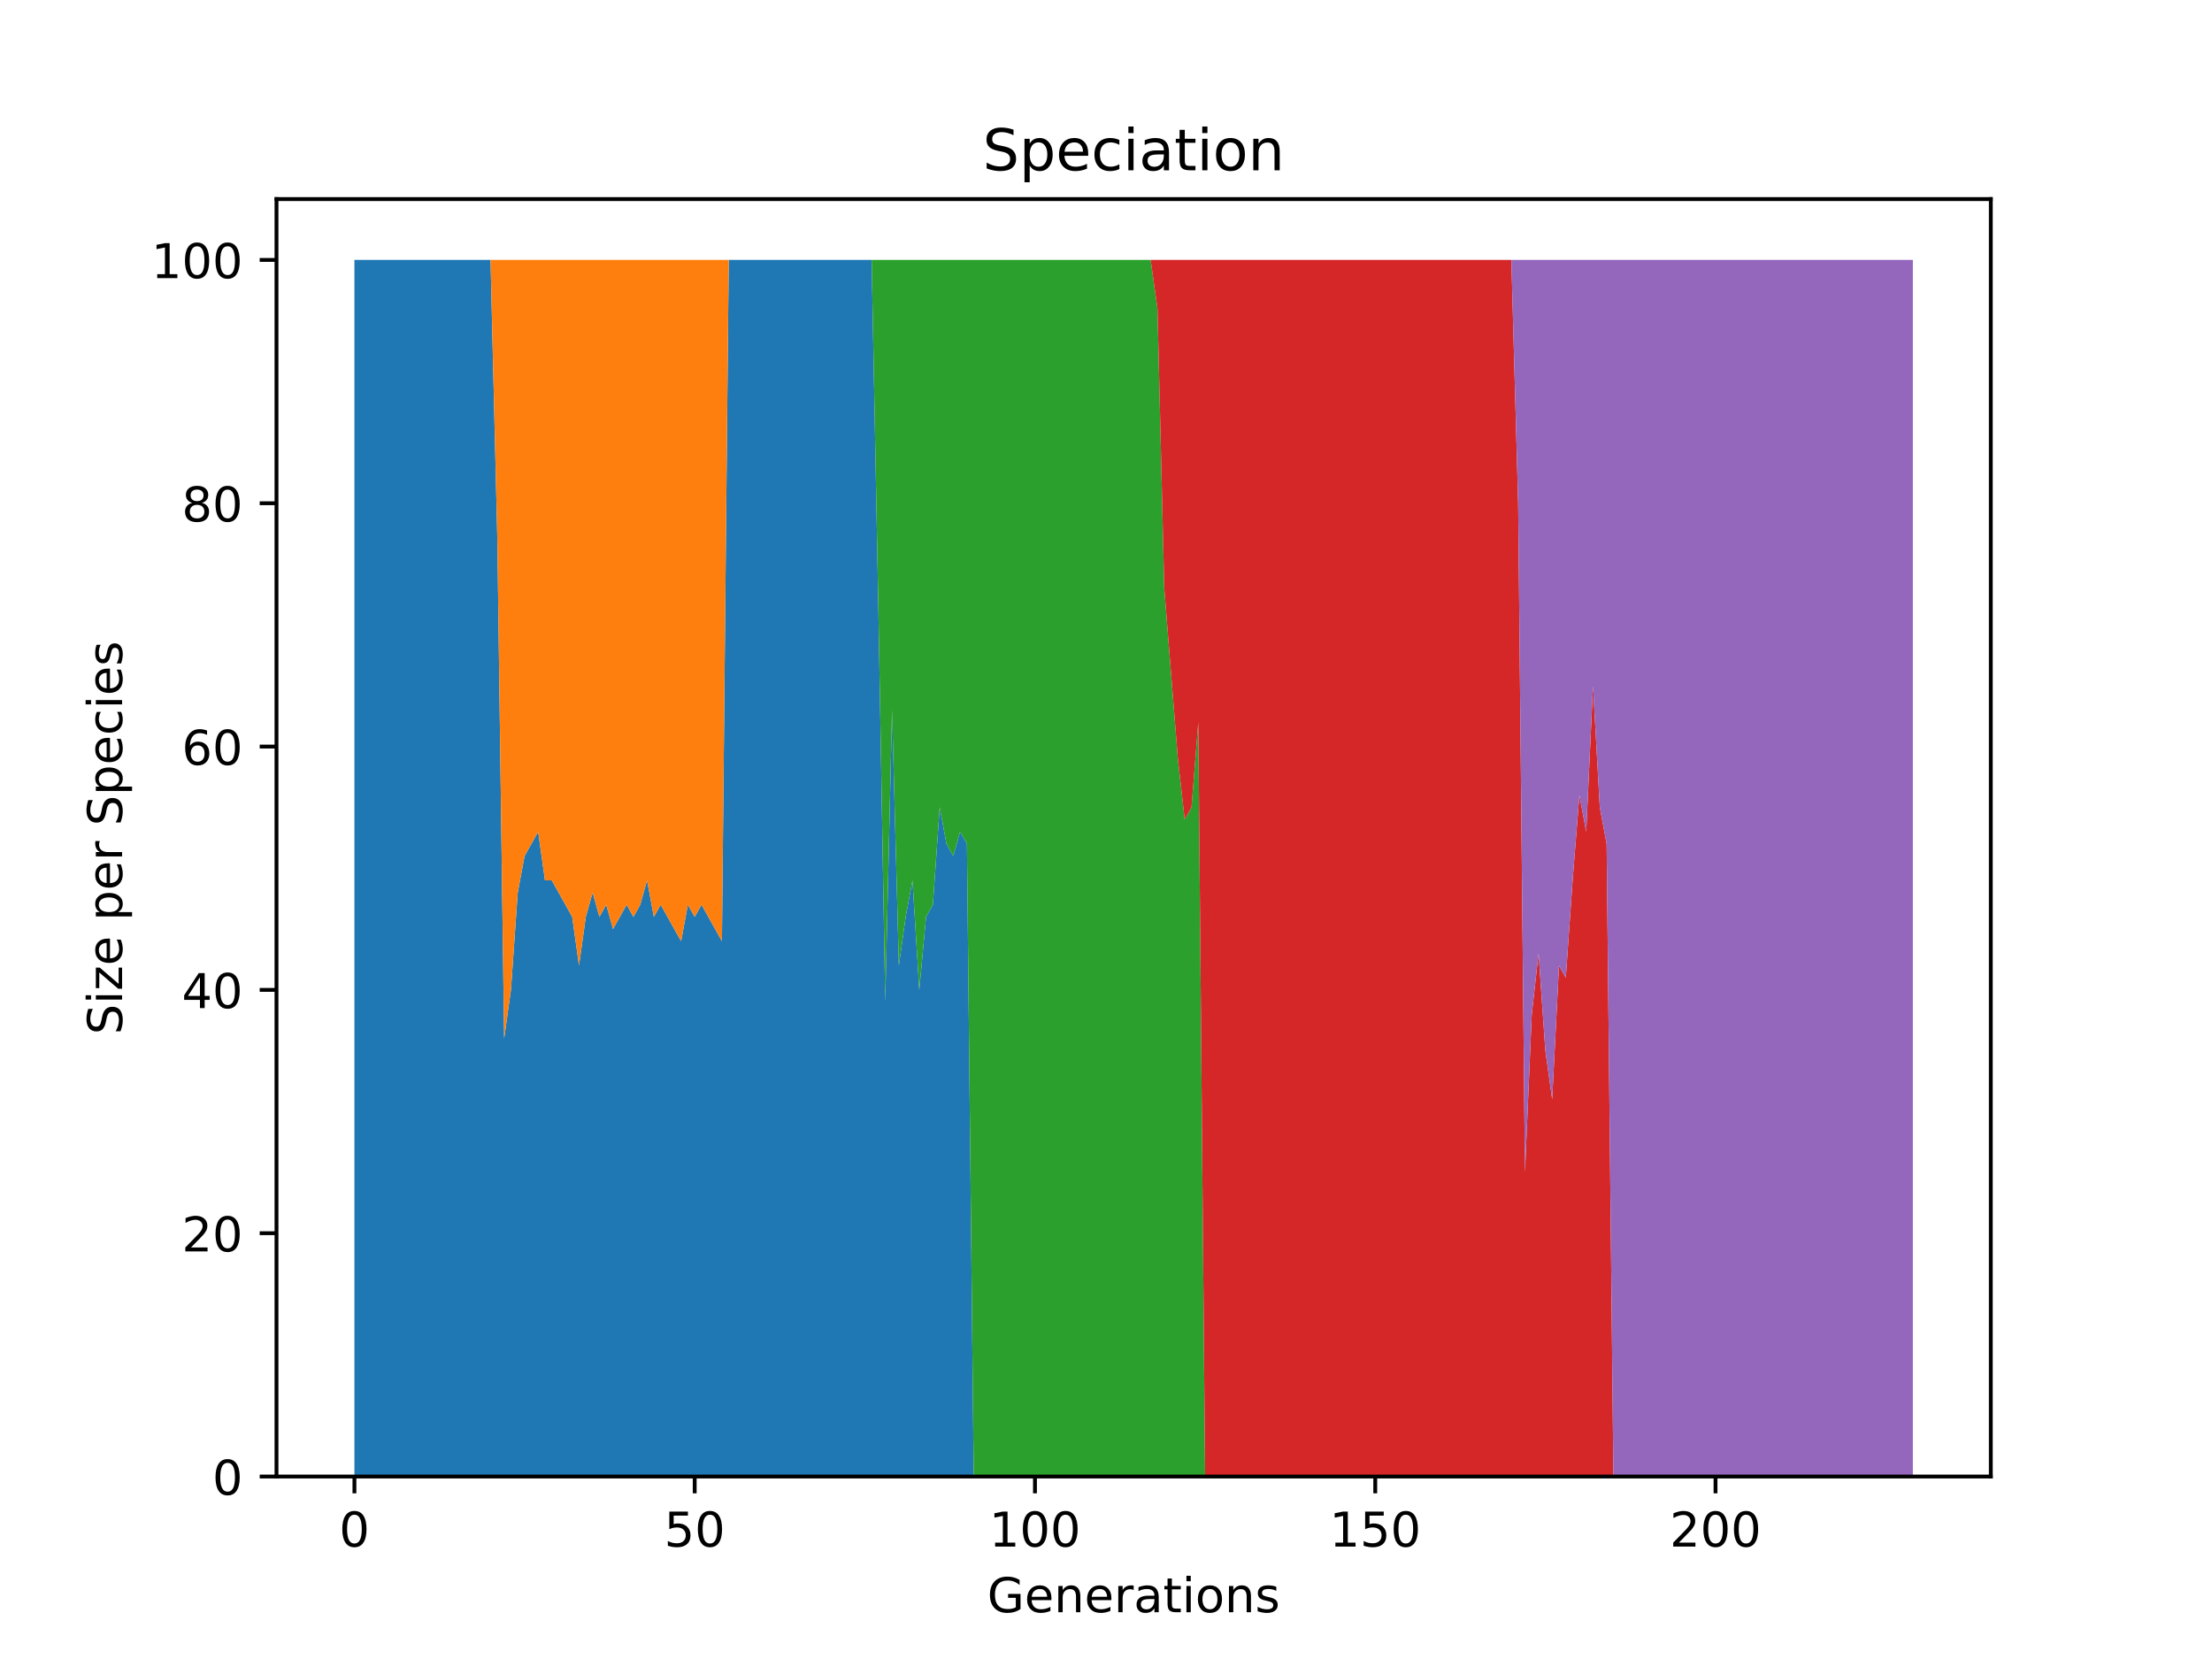 <?xml version="1.0" encoding="utf-8" standalone="no"?>
<!DOCTYPE svg PUBLIC "-//W3C//DTD SVG 1.1//EN"
  "http://www.w3.org/Graphics/SVG/1.1/DTD/svg11.dtd">
<!-- Created with matplotlib (https://matplotlib.org/) -->
<svg height="345.6pt" version="1.1" viewBox="0 0 460.8 345.6" width="460.8pt" xmlns="http://www.w3.org/2000/svg" xmlns:xlink="http://www.w3.org/1999/xlink">
 <defs>
  <style type="text/css">*{stroke-linecap:butt;stroke-linejoin:round;}</style>
 </defs>
 <g id="figure_1">
  <g id="patch_1">
   <path d="M 0 345.6 
L 460.8 345.6 
L 460.8 0 
L 0 0 
z
" style="fill:#ffffff;"/>
  </g>
  <g id="axes_1">
   <g id="patch_2">
    <path d="M 57.6 307.584 
L 414.72 307.584 
L 414.72 41.472 
L 57.6 41.472 
z
" style="fill:#ffffff;"/>
   </g>
   <g id="PolyCollection_1">
    <path clip-path="url(#p5eb2d9bba5)" d="M 73.833 54.144 
L 73.833 307.584 
L 75.25 307.584 
L 76.668 307.584 
L 78.086 307.584 
L 79.504 307.584 
L 80.921 307.584 
L 82.339 307.584 
L 83.757 307.584 
L 85.174 307.584 
L 86.592 307.584 
L 88.01 307.584 
L 89.427 307.584 
L 90.845 307.584 
L 92.263 307.584 
L 93.681 307.584 
L 95.098 307.584 
L 96.516 307.584 
L 97.934 307.584 
L 99.351 307.584 
L 100.769 307.584 
L 102.187 307.584 
L 103.605 307.584 
L 105.022 307.584 
L 106.44 307.584 
L 107.858 307.584 
L 109.275 307.584 
L 110.693 307.584 
L 112.111 307.584 
L 113.528 307.584 
L 114.946 307.584 
L 116.364 307.584 
L 117.782 307.584 
L 119.199 307.584 
L 120.617 307.584 
L 122.035 307.584 
L 123.452 307.584 
L 124.87 307.584 
L 126.288 307.584 
L 127.706 307.584 
L 129.123 307.584 
L 130.541 307.584 
L 131.959 307.584 
L 133.376 307.584 
L 134.794 307.584 
L 136.212 307.584 
L 137.629 307.584 
L 139.047 307.584 
L 140.465 307.584 
L 141.883 307.584 
L 143.3 307.584 
L 144.718 307.584 
L 146.136 307.584 
L 147.553 307.584 
L 148.971 307.584 
L 150.389 307.584 
L 151.807 307.584 
L 153.224 307.584 
L 154.642 307.584 
L 156.06 307.584 
L 157.477 307.584 
L 158.895 307.584 
L 160.313 307.584 
L 161.73 307.584 
L 163.148 307.584 
L 164.566 307.584 
L 165.984 307.584 
L 167.401 307.584 
L 168.819 307.584 
L 170.237 307.584 
L 171.654 307.584 
L 173.072 307.584 
L 174.49 307.584 
L 175.908 307.584 
L 177.325 307.584 
L 178.743 307.584 
L 180.161 307.584 
L 181.578 307.584 
L 182.996 307.584 
L 184.414 307.584 
L 185.831 307.584 
L 187.249 307.584 
L 188.667 307.584 
L 190.085 307.584 
L 191.502 307.584 
L 192.92 307.584 
L 194.338 307.584 
L 195.755 307.584 
L 197.173 307.584 
L 198.591 307.584 
L 200.009 307.584 
L 201.426 307.584 
L 202.844 307.584 
L 204.262 307.584 
L 205.679 307.584 
L 207.097 307.584 
L 208.515 307.584 
L 209.932 307.584 
L 211.35 307.584 
L 212.768 307.584 
L 214.186 307.584 
L 215.603 307.584 
L 217.021 307.584 
L 218.439 307.584 
L 219.856 307.584 
L 221.274 307.584 
L 222.692 307.584 
L 224.11 307.584 
L 225.527 307.584 
L 226.945 307.584 
L 228.363 307.584 
L 229.78 307.584 
L 231.198 307.584 
L 232.616 307.584 
L 234.033 307.584 
L 235.451 307.584 
L 236.869 307.584 
L 238.287 307.584 
L 239.704 307.584 
L 241.122 307.584 
L 242.54 307.584 
L 243.957 307.584 
L 245.375 307.584 
L 246.793 307.584 
L 248.21 307.584 
L 249.628 307.584 
L 251.046 307.584 
L 252.464 307.584 
L 253.881 307.584 
L 255.299 307.584 
L 256.717 307.584 
L 258.134 307.584 
L 259.552 307.584 
L 260.97 307.584 
L 262.388 307.584 
L 263.805 307.584 
L 265.223 307.584 
L 266.641 307.584 
L 268.058 307.584 
L 269.476 307.584 
L 270.894 307.584 
L 272.311 307.584 
L 273.729 307.584 
L 275.147 307.584 
L 276.565 307.584 
L 277.982 307.584 
L 279.4 307.584 
L 280.818 307.584 
L 282.235 307.584 
L 283.653 307.584 
L 285.071 307.584 
L 286.489 307.584 
L 287.906 307.584 
L 289.324 307.584 
L 290.742 307.584 
L 292.159 307.584 
L 293.577 307.584 
L 294.995 307.584 
L 296.412 307.584 
L 297.83 307.584 
L 299.248 307.584 
L 300.666 307.584 
L 302.083 307.584 
L 303.501 307.584 
L 304.919 307.584 
L 306.336 307.584 
L 307.754 307.584 
L 309.172 307.584 
L 310.59 307.584 
L 312.007 307.584 
L 313.425 307.584 
L 314.843 307.584 
L 316.26 307.584 
L 317.678 307.584 
L 319.096 307.584 
L 320.513 307.584 
L 321.931 307.584 
L 323.349 307.584 
L 324.767 307.584 
L 326.184 307.584 
L 327.602 307.584 
L 329.02 307.584 
L 330.437 307.584 
L 331.855 307.584 
L 333.273 307.584 
L 334.691 307.584 
L 336.108 307.584 
L 337.526 307.584 
L 338.944 307.584 
L 340.361 307.584 
L 341.779 307.584 
L 343.197 307.584 
L 344.614 307.584 
L 346.032 307.584 
L 347.45 307.584 
L 348.868 307.584 
L 350.285 307.584 
L 351.703 307.584 
L 353.121 307.584 
L 354.538 307.584 
L 355.956 307.584 
L 357.374 307.584 
L 358.792 307.584 
L 360.209 307.584 
L 361.627 307.584 
L 363.045 307.584 
L 364.462 307.584 
L 365.88 307.584 
L 367.298 307.584 
L 368.715 307.584 
L 370.133 307.584 
L 371.551 307.584 
L 372.969 307.584 
L 374.386 307.584 
L 375.804 307.584 
L 377.222 307.584 
L 378.639 307.584 
L 380.057 307.584 
L 381.475 307.584 
L 382.893 307.584 
L 384.31 307.584 
L 385.728 307.584 
L 387.146 307.584 
L 388.563 307.584 
L 389.981 307.584 
L 391.399 307.584 
L 392.816 307.584 
L 394.234 307.584 
L 395.652 307.584 
L 397.07 307.584 
L 398.487 307.584 
L 398.487 307.584 
L 398.487 307.584 
L 397.07 307.584 
L 395.652 307.584 
L 394.234 307.584 
L 392.816 307.584 
L 391.399 307.584 
L 389.981 307.584 
L 388.563 307.584 
L 387.146 307.584 
L 385.728 307.584 
L 384.31 307.584 
L 382.893 307.584 
L 381.475 307.584 
L 380.057 307.584 
L 378.639 307.584 
L 377.222 307.584 
L 375.804 307.584 
L 374.386 307.584 
L 372.969 307.584 
L 371.551 307.584 
L 370.133 307.584 
L 368.715 307.584 
L 367.298 307.584 
L 365.88 307.584 
L 364.462 307.584 
L 363.045 307.584 
L 361.627 307.584 
L 360.209 307.584 
L 358.792 307.584 
L 357.374 307.584 
L 355.956 307.584 
L 354.538 307.584 
L 353.121 307.584 
L 351.703 307.584 
L 350.285 307.584 
L 348.868 307.584 
L 347.45 307.584 
L 346.032 307.584 
L 344.614 307.584 
L 343.197 307.584 
L 341.779 307.584 
L 340.361 307.584 
L 338.944 307.584 
L 337.526 307.584 
L 336.108 307.584 
L 334.691 307.584 
L 333.273 307.584 
L 331.855 307.584 
L 330.437 307.584 
L 329.02 307.584 
L 327.602 307.584 
L 326.184 307.584 
L 324.767 307.584 
L 323.349 307.584 
L 321.931 307.584 
L 320.513 307.584 
L 319.096 307.584 
L 317.678 307.584 
L 316.26 307.584 
L 314.843 307.584 
L 313.425 307.584 
L 312.007 307.584 
L 310.59 307.584 
L 309.172 307.584 
L 307.754 307.584 
L 306.336 307.584 
L 304.919 307.584 
L 303.501 307.584 
L 302.083 307.584 
L 300.666 307.584 
L 299.248 307.584 
L 297.83 307.584 
L 296.412 307.584 
L 294.995 307.584 
L 293.577 307.584 
L 292.159 307.584 
L 290.742 307.584 
L 289.324 307.584 
L 287.906 307.584 
L 286.489 307.584 
L 285.071 307.584 
L 283.653 307.584 
L 282.235 307.584 
L 280.818 307.584 
L 279.4 307.584 
L 277.982 307.584 
L 276.565 307.584 
L 275.147 307.584 
L 273.729 307.584 
L 272.311 307.584 
L 270.894 307.584 
L 269.476 307.584 
L 268.058 307.584 
L 266.641 307.584 
L 265.223 307.584 
L 263.805 307.584 
L 262.388 307.584 
L 260.97 307.584 
L 259.552 307.584 
L 258.134 307.584 
L 256.717 307.584 
L 255.299 307.584 
L 253.881 307.584 
L 252.464 307.584 
L 251.046 307.584 
L 249.628 307.584 
L 248.21 307.584 
L 246.793 307.584 
L 245.375 307.584 
L 243.957 307.584 
L 242.54 307.584 
L 241.122 307.584 
L 239.704 307.584 
L 238.287 307.584 
L 236.869 307.584 
L 235.451 307.584 
L 234.033 307.584 
L 232.616 307.584 
L 231.198 307.584 
L 229.78 307.584 
L 228.363 307.584 
L 226.945 307.584 
L 225.527 307.584 
L 224.11 307.584 
L 222.692 307.584 
L 221.274 307.584 
L 219.856 307.584 
L 218.439 307.584 
L 217.021 307.584 
L 215.603 307.584 
L 214.186 307.584 
L 212.768 307.584 
L 211.35 307.584 
L 209.932 307.584 
L 208.515 307.584 
L 207.097 307.584 
L 205.679 307.584 
L 204.262 307.584 
L 202.844 307.584 
L 201.426 175.795 
L 200.009 173.261 
L 198.591 178.33 
L 197.173 175.795 
L 195.755 168.192 
L 194.338 188.467 
L 192.92 191.002 
L 191.502 206.208 
L 190.085 183.398 
L 188.667 191.002 
L 187.249 201.139 
L 185.831 147.917 
L 184.414 208.742 
L 182.996 127.642 
L 181.578 54.144 
L 180.161 54.144 
L 178.743 54.144 
L 177.325 54.144 
L 175.908 54.144 
L 174.49 54.144 
L 173.072 54.144 
L 171.654 54.144 
L 170.237 54.144 
L 168.819 54.144 
L 167.401 54.144 
L 165.984 54.144 
L 164.566 54.144 
L 163.148 54.144 
L 161.73 54.144 
L 160.313 54.144 
L 158.895 54.144 
L 157.477 54.144 
L 156.06 54.144 
L 154.642 54.144 
L 153.224 54.144 
L 151.807 54.144 
L 150.389 196.07 
L 148.971 193.536 
L 147.553 191.002 
L 146.136 188.467 
L 144.718 191.002 
L 143.3 188.467 
L 141.883 196.07 
L 140.465 193.536 
L 139.047 191.002 
L 137.629 188.467 
L 136.212 191.002 
L 134.794 183.398 
L 133.376 188.467 
L 131.959 191.002 
L 130.541 188.467 
L 129.123 191.002 
L 127.706 193.536 
L 126.288 188.467 
L 124.87 191.002 
L 123.452 185.933 
L 122.035 191.002 
L 120.617 201.139 
L 119.199 191.002 
L 117.782 188.467 
L 116.364 185.933 
L 114.946 183.398 
L 113.528 183.398 
L 112.111 173.261 
L 110.693 175.795 
L 109.275 178.33 
L 107.858 185.933 
L 106.44 206.208 
L 105.022 216.346 
L 103.605 112.435 
L 102.187 54.144 
L 100.769 54.144 
L 99.351 54.144 
L 97.934 54.144 
L 96.516 54.144 
L 95.098 54.144 
L 93.681 54.144 
L 92.263 54.144 
L 90.845 54.144 
L 89.427 54.144 
L 88.01 54.144 
L 86.592 54.144 
L 85.174 54.144 
L 83.757 54.144 
L 82.339 54.144 
L 80.921 54.144 
L 79.504 54.144 
L 78.086 54.144 
L 76.668 54.144 
L 75.25 54.144 
L 73.833 54.144 
z
" style="fill:#1f77b4;"/>
   </g>
   <g id="PolyCollection_2">
    <path clip-path="url(#p5eb2d9bba5)" d="M 73.833 54.144 
L 73.833 54.144 
L 75.25 54.144 
L 76.668 54.144 
L 78.086 54.144 
L 79.504 54.144 
L 80.921 54.144 
L 82.339 54.144 
L 83.757 54.144 
L 85.174 54.144 
L 86.592 54.144 
L 88.01 54.144 
L 89.427 54.144 
L 90.845 54.144 
L 92.263 54.144 
L 93.681 54.144 
L 95.098 54.144 
L 96.516 54.144 
L 97.934 54.144 
L 99.351 54.144 
L 100.769 54.144 
L 102.187 54.144 
L 103.605 112.435 
L 105.022 216.346 
L 106.44 206.208 
L 107.858 185.933 
L 109.275 178.33 
L 110.693 175.795 
L 112.111 173.261 
L 113.528 183.398 
L 114.946 183.398 
L 116.364 185.933 
L 117.782 188.467 
L 119.199 191.002 
L 120.617 201.139 
L 122.035 191.002 
L 123.452 185.933 
L 124.87 191.002 
L 126.288 188.467 
L 127.706 193.536 
L 129.123 191.002 
L 130.541 188.467 
L 131.959 191.002 
L 133.376 188.467 
L 134.794 183.398 
L 136.212 191.002 
L 137.629 188.467 
L 139.047 191.002 
L 140.465 193.536 
L 141.883 196.07 
L 143.3 188.467 
L 144.718 191.002 
L 146.136 188.467 
L 147.553 191.002 
L 148.971 193.536 
L 150.389 196.07 
L 151.807 54.144 
L 153.224 54.144 
L 154.642 54.144 
L 156.06 54.144 
L 157.477 54.144 
L 158.895 54.144 
L 160.313 54.144 
L 161.73 54.144 
L 163.148 54.144 
L 164.566 54.144 
L 165.984 54.144 
L 167.401 54.144 
L 168.819 54.144 
L 170.237 54.144 
L 171.654 54.144 
L 173.072 54.144 
L 174.49 54.144 
L 175.908 54.144 
L 177.325 54.144 
L 178.743 54.144 
L 180.161 54.144 
L 181.578 54.144 
L 182.996 127.642 
L 184.414 208.742 
L 185.831 147.917 
L 187.249 201.139 
L 188.667 191.002 
L 190.085 183.398 
L 191.502 206.208 
L 192.92 191.002 
L 194.338 188.467 
L 195.755 168.192 
L 197.173 175.795 
L 198.591 178.33 
L 200.009 173.261 
L 201.426 175.795 
L 202.844 307.584 
L 204.262 307.584 
L 205.679 307.584 
L 207.097 307.584 
L 208.515 307.584 
L 209.932 307.584 
L 211.35 307.584 
L 212.768 307.584 
L 214.186 307.584 
L 215.603 307.584 
L 217.021 307.584 
L 218.439 307.584 
L 219.856 307.584 
L 221.274 307.584 
L 222.692 307.584 
L 224.11 307.584 
L 225.527 307.584 
L 226.945 307.584 
L 228.363 307.584 
L 229.78 307.584 
L 231.198 307.584 
L 232.616 307.584 
L 234.033 307.584 
L 235.451 307.584 
L 236.869 307.584 
L 238.287 307.584 
L 239.704 307.584 
L 241.122 307.584 
L 242.54 307.584 
L 243.957 307.584 
L 245.375 307.584 
L 246.793 307.584 
L 248.21 307.584 
L 249.628 307.584 
L 251.046 307.584 
L 252.464 307.584 
L 253.881 307.584 
L 255.299 307.584 
L 256.717 307.584 
L 258.134 307.584 
L 259.552 307.584 
L 260.97 307.584 
L 262.388 307.584 
L 263.805 307.584 
L 265.223 307.584 
L 266.641 307.584 
L 268.058 307.584 
L 269.476 307.584 
L 270.894 307.584 
L 272.311 307.584 
L 273.729 307.584 
L 275.147 307.584 
L 276.565 307.584 
L 277.982 307.584 
L 279.4 307.584 
L 280.818 307.584 
L 282.235 307.584 
L 283.653 307.584 
L 285.071 307.584 
L 286.489 307.584 
L 287.906 307.584 
L 289.324 307.584 
L 290.742 307.584 
L 292.159 307.584 
L 293.577 307.584 
L 294.995 307.584 
L 296.412 307.584 
L 297.83 307.584 
L 299.248 307.584 
L 300.666 307.584 
L 302.083 307.584 
L 303.501 307.584 
L 304.919 307.584 
L 306.336 307.584 
L 307.754 307.584 
L 309.172 307.584 
L 310.59 307.584 
L 312.007 307.584 
L 313.425 307.584 
L 314.843 307.584 
L 316.26 307.584 
L 317.678 307.584 
L 319.096 307.584 
L 320.513 307.584 
L 321.931 307.584 
L 323.349 307.584 
L 324.767 307.584 
L 326.184 307.584 
L 327.602 307.584 
L 329.02 307.584 
L 330.437 307.584 
L 331.855 307.584 
L 333.273 307.584 
L 334.691 307.584 
L 336.108 307.584 
L 337.526 307.584 
L 338.944 307.584 
L 340.361 307.584 
L 341.779 307.584 
L 343.197 307.584 
L 344.614 307.584 
L 346.032 307.584 
L 347.45 307.584 
L 348.868 307.584 
L 350.285 307.584 
L 351.703 307.584 
L 353.121 307.584 
L 354.538 307.584 
L 355.956 307.584 
L 357.374 307.584 
L 358.792 307.584 
L 360.209 307.584 
L 361.627 307.584 
L 363.045 307.584 
L 364.462 307.584 
L 365.88 307.584 
L 367.298 307.584 
L 368.715 307.584 
L 370.133 307.584 
L 371.551 307.584 
L 372.969 307.584 
L 374.386 307.584 
L 375.804 307.584 
L 377.222 307.584 
L 378.639 307.584 
L 380.057 307.584 
L 381.475 307.584 
L 382.893 307.584 
L 384.31 307.584 
L 385.728 307.584 
L 387.146 307.584 
L 388.563 307.584 
L 389.981 307.584 
L 391.399 307.584 
L 392.816 307.584 
L 394.234 307.584 
L 395.652 307.584 
L 397.07 307.584 
L 398.487 307.584 
L 398.487 307.584 
L 398.487 307.584 
L 397.07 307.584 
L 395.652 307.584 
L 394.234 307.584 
L 392.816 307.584 
L 391.399 307.584 
L 389.981 307.584 
L 388.563 307.584 
L 387.146 307.584 
L 385.728 307.584 
L 384.31 307.584 
L 382.893 307.584 
L 381.475 307.584 
L 380.057 307.584 
L 378.639 307.584 
L 377.222 307.584 
L 375.804 307.584 
L 374.386 307.584 
L 372.969 307.584 
L 371.551 307.584 
L 370.133 307.584 
L 368.715 307.584 
L 367.298 307.584 
L 365.88 307.584 
L 364.462 307.584 
L 363.045 307.584 
L 361.627 307.584 
L 360.209 307.584 
L 358.792 307.584 
L 357.374 307.584 
L 355.956 307.584 
L 354.538 307.584 
L 353.121 307.584 
L 351.703 307.584 
L 350.285 307.584 
L 348.868 307.584 
L 347.45 307.584 
L 346.032 307.584 
L 344.614 307.584 
L 343.197 307.584 
L 341.779 307.584 
L 340.361 307.584 
L 338.944 307.584 
L 337.526 307.584 
L 336.108 307.584 
L 334.691 307.584 
L 333.273 307.584 
L 331.855 307.584 
L 330.437 307.584 
L 329.02 307.584 
L 327.602 307.584 
L 326.184 307.584 
L 324.767 307.584 
L 323.349 307.584 
L 321.931 307.584 
L 320.513 307.584 
L 319.096 307.584 
L 317.678 307.584 
L 316.26 307.584 
L 314.843 307.584 
L 313.425 307.584 
L 312.007 307.584 
L 310.59 307.584 
L 309.172 307.584 
L 307.754 307.584 
L 306.336 307.584 
L 304.919 307.584 
L 303.501 307.584 
L 302.083 307.584 
L 300.666 307.584 
L 299.248 307.584 
L 297.83 307.584 
L 296.412 307.584 
L 294.995 307.584 
L 293.577 307.584 
L 292.159 307.584 
L 290.742 307.584 
L 289.324 307.584 
L 287.906 307.584 
L 286.489 307.584 
L 285.071 307.584 
L 283.653 307.584 
L 282.235 307.584 
L 280.818 307.584 
L 279.4 307.584 
L 277.982 307.584 
L 276.565 307.584 
L 275.147 307.584 
L 273.729 307.584 
L 272.311 307.584 
L 270.894 307.584 
L 269.476 307.584 
L 268.058 307.584 
L 266.641 307.584 
L 265.223 307.584 
L 263.805 307.584 
L 262.388 307.584 
L 260.97 307.584 
L 259.552 307.584 
L 258.134 307.584 
L 256.717 307.584 
L 255.299 307.584 
L 253.881 307.584 
L 252.464 307.584 
L 251.046 307.584 
L 249.628 307.584 
L 248.21 307.584 
L 246.793 307.584 
L 245.375 307.584 
L 243.957 307.584 
L 242.54 307.584 
L 241.122 307.584 
L 239.704 307.584 
L 238.287 307.584 
L 236.869 307.584 
L 235.451 307.584 
L 234.033 307.584 
L 232.616 307.584 
L 231.198 307.584 
L 229.78 307.584 
L 228.363 307.584 
L 226.945 307.584 
L 225.527 307.584 
L 224.11 307.584 
L 222.692 307.584 
L 221.274 307.584 
L 219.856 307.584 
L 218.439 307.584 
L 217.021 307.584 
L 215.603 307.584 
L 214.186 307.584 
L 212.768 307.584 
L 211.35 307.584 
L 209.932 307.584 
L 208.515 307.584 
L 207.097 307.584 
L 205.679 307.584 
L 204.262 307.584 
L 202.844 307.584 
L 201.426 175.795 
L 200.009 173.261 
L 198.591 178.33 
L 197.173 175.795 
L 195.755 168.192 
L 194.338 188.467 
L 192.92 191.002 
L 191.502 206.208 
L 190.085 183.398 
L 188.667 191.002 
L 187.249 201.139 
L 185.831 147.917 
L 184.414 208.742 
L 182.996 127.642 
L 181.578 54.144 
L 180.161 54.144 
L 178.743 54.144 
L 177.325 54.144 
L 175.908 54.144 
L 174.49 54.144 
L 173.072 54.144 
L 171.654 54.144 
L 170.237 54.144 
L 168.819 54.144 
L 167.401 54.144 
L 165.984 54.144 
L 164.566 54.144 
L 163.148 54.144 
L 161.73 54.144 
L 160.313 54.144 
L 158.895 54.144 
L 157.477 54.144 
L 156.06 54.144 
L 154.642 54.144 
L 153.224 54.144 
L 151.807 54.144 
L 150.389 54.144 
L 148.971 54.144 
L 147.553 54.144 
L 146.136 54.144 
L 144.718 54.144 
L 143.3 54.144 
L 141.883 54.144 
L 140.465 54.144 
L 139.047 54.144 
L 137.629 54.144 
L 136.212 54.144 
L 134.794 54.144 
L 133.376 54.144 
L 131.959 54.144 
L 130.541 54.144 
L 129.123 54.144 
L 127.706 54.144 
L 126.288 54.144 
L 124.87 54.144 
L 123.452 54.144 
L 122.035 54.144 
L 120.617 54.144 
L 119.199 54.144 
L 117.782 54.144 
L 116.364 54.144 
L 114.946 54.144 
L 113.528 54.144 
L 112.111 54.144 
L 110.693 54.144 
L 109.275 54.144 
L 107.858 54.144 
L 106.44 54.144 
L 105.022 54.144 
L 103.605 54.144 
L 102.187 54.144 
L 100.769 54.144 
L 99.351 54.144 
L 97.934 54.144 
L 96.516 54.144 
L 95.098 54.144 
L 93.681 54.144 
L 92.263 54.144 
L 90.845 54.144 
L 89.427 54.144 
L 88.01 54.144 
L 86.592 54.144 
L 85.174 54.144 
L 83.757 54.144 
L 82.339 54.144 
L 80.921 54.144 
L 79.504 54.144 
L 78.086 54.144 
L 76.668 54.144 
L 75.25 54.144 
L 73.833 54.144 
z
" style="fill:#ff7f0e;"/>
   </g>
   <g id="PolyCollection_3">
    <path clip-path="url(#p5eb2d9bba5)" d="M 73.833 54.144 
L 73.833 54.144 
L 75.25 54.144 
L 76.668 54.144 
L 78.086 54.144 
L 79.504 54.144 
L 80.921 54.144 
L 82.339 54.144 
L 83.757 54.144 
L 85.174 54.144 
L 86.592 54.144 
L 88.01 54.144 
L 89.427 54.144 
L 90.845 54.144 
L 92.263 54.144 
L 93.681 54.144 
L 95.098 54.144 
L 96.516 54.144 
L 97.934 54.144 
L 99.351 54.144 
L 100.769 54.144 
L 102.187 54.144 
L 103.605 54.144 
L 105.022 54.144 
L 106.44 54.144 
L 107.858 54.144 
L 109.275 54.144 
L 110.693 54.144 
L 112.111 54.144 
L 113.528 54.144 
L 114.946 54.144 
L 116.364 54.144 
L 117.782 54.144 
L 119.199 54.144 
L 120.617 54.144 
L 122.035 54.144 
L 123.452 54.144 
L 124.87 54.144 
L 126.288 54.144 
L 127.706 54.144 
L 129.123 54.144 
L 130.541 54.144 
L 131.959 54.144 
L 133.376 54.144 
L 134.794 54.144 
L 136.212 54.144 
L 137.629 54.144 
L 139.047 54.144 
L 140.465 54.144 
L 141.883 54.144 
L 143.3 54.144 
L 144.718 54.144 
L 146.136 54.144 
L 147.553 54.144 
L 148.971 54.144 
L 150.389 54.144 
L 151.807 54.144 
L 153.224 54.144 
L 154.642 54.144 
L 156.06 54.144 
L 157.477 54.144 
L 158.895 54.144 
L 160.313 54.144 
L 161.73 54.144 
L 163.148 54.144 
L 164.566 54.144 
L 165.984 54.144 
L 167.401 54.144 
L 168.819 54.144 
L 170.237 54.144 
L 171.654 54.144 
L 173.072 54.144 
L 174.49 54.144 
L 175.908 54.144 
L 177.325 54.144 
L 178.743 54.144 
L 180.161 54.144 
L 181.578 54.144 
L 182.996 127.642 
L 184.414 208.742 
L 185.831 147.917 
L 187.249 201.139 
L 188.667 191.002 
L 190.085 183.398 
L 191.502 206.208 
L 192.92 191.002 
L 194.338 188.467 
L 195.755 168.192 
L 197.173 175.795 
L 198.591 178.33 
L 200.009 173.261 
L 201.426 175.795 
L 202.844 307.584 
L 204.262 307.584 
L 205.679 307.584 
L 207.097 307.584 
L 208.515 307.584 
L 209.932 307.584 
L 211.35 307.584 
L 212.768 307.584 
L 214.186 307.584 
L 215.603 307.584 
L 217.021 307.584 
L 218.439 307.584 
L 219.856 307.584 
L 221.274 307.584 
L 222.692 307.584 
L 224.11 307.584 
L 225.527 307.584 
L 226.945 307.584 
L 228.363 307.584 
L 229.78 307.584 
L 231.198 307.584 
L 232.616 307.584 
L 234.033 307.584 
L 235.451 307.584 
L 236.869 307.584 
L 238.287 307.584 
L 239.704 307.584 
L 241.122 307.584 
L 242.54 307.584 
L 243.957 307.584 
L 245.375 307.584 
L 246.793 307.584 
L 248.21 307.584 
L 249.628 307.584 
L 251.046 307.584 
L 252.464 307.584 
L 253.881 307.584 
L 255.299 307.584 
L 256.717 307.584 
L 258.134 307.584 
L 259.552 307.584 
L 260.97 307.584 
L 262.388 307.584 
L 263.805 307.584 
L 265.223 307.584 
L 266.641 307.584 
L 268.058 307.584 
L 269.476 307.584 
L 270.894 307.584 
L 272.311 307.584 
L 273.729 307.584 
L 275.147 307.584 
L 276.565 307.584 
L 277.982 307.584 
L 279.4 307.584 
L 280.818 307.584 
L 282.235 307.584 
L 283.653 307.584 
L 285.071 307.584 
L 286.489 307.584 
L 287.906 307.584 
L 289.324 307.584 
L 290.742 307.584 
L 292.159 307.584 
L 293.577 307.584 
L 294.995 307.584 
L 296.412 307.584 
L 297.83 307.584 
L 299.248 307.584 
L 300.666 307.584 
L 302.083 307.584 
L 303.501 307.584 
L 304.919 307.584 
L 306.336 307.584 
L 307.754 307.584 
L 309.172 307.584 
L 310.59 307.584 
L 312.007 307.584 
L 313.425 307.584 
L 314.843 307.584 
L 316.26 307.584 
L 317.678 307.584 
L 319.096 307.584 
L 320.513 307.584 
L 321.931 307.584 
L 323.349 307.584 
L 324.767 307.584 
L 326.184 307.584 
L 327.602 307.584 
L 329.02 307.584 
L 330.437 307.584 
L 331.855 307.584 
L 333.273 307.584 
L 334.691 307.584 
L 336.108 307.584 
L 337.526 307.584 
L 338.944 307.584 
L 340.361 307.584 
L 341.779 307.584 
L 343.197 307.584 
L 344.614 307.584 
L 346.032 307.584 
L 347.45 307.584 
L 348.868 307.584 
L 350.285 307.584 
L 351.703 307.584 
L 353.121 307.584 
L 354.538 307.584 
L 355.956 307.584 
L 357.374 307.584 
L 358.792 307.584 
L 360.209 307.584 
L 361.627 307.584 
L 363.045 307.584 
L 364.462 307.584 
L 365.88 307.584 
L 367.298 307.584 
L 368.715 307.584 
L 370.133 307.584 
L 371.551 307.584 
L 372.969 307.584 
L 374.386 307.584 
L 375.804 307.584 
L 377.222 307.584 
L 378.639 307.584 
L 380.057 307.584 
L 381.475 307.584 
L 382.893 307.584 
L 384.31 307.584 
L 385.728 307.584 
L 387.146 307.584 
L 388.563 307.584 
L 389.981 307.584 
L 391.399 307.584 
L 392.816 307.584 
L 394.234 307.584 
L 395.652 307.584 
L 397.07 307.584 
L 398.487 307.584 
L 398.487 307.584 
L 398.487 307.584 
L 397.07 307.584 
L 395.652 307.584 
L 394.234 307.584 
L 392.816 307.584 
L 391.399 307.584 
L 389.981 307.584 
L 388.563 307.584 
L 387.146 307.584 
L 385.728 307.584 
L 384.31 307.584 
L 382.893 307.584 
L 381.475 307.584 
L 380.057 307.584 
L 378.639 307.584 
L 377.222 307.584 
L 375.804 307.584 
L 374.386 307.584 
L 372.969 307.584 
L 371.551 307.584 
L 370.133 307.584 
L 368.715 307.584 
L 367.298 307.584 
L 365.88 307.584 
L 364.462 307.584 
L 363.045 307.584 
L 361.627 307.584 
L 360.209 307.584 
L 358.792 307.584 
L 357.374 307.584 
L 355.956 307.584 
L 354.538 307.584 
L 353.121 307.584 
L 351.703 307.584 
L 350.285 307.584 
L 348.868 307.584 
L 347.45 307.584 
L 346.032 307.584 
L 344.614 307.584 
L 343.197 307.584 
L 341.779 307.584 
L 340.361 307.584 
L 338.944 307.584 
L 337.526 307.584 
L 336.108 307.584 
L 334.691 307.584 
L 333.273 307.584 
L 331.855 307.584 
L 330.437 307.584 
L 329.02 307.584 
L 327.602 307.584 
L 326.184 307.584 
L 324.767 307.584 
L 323.349 307.584 
L 321.931 307.584 
L 320.513 307.584 
L 319.096 307.584 
L 317.678 307.584 
L 316.26 307.584 
L 314.843 307.584 
L 313.425 307.584 
L 312.007 307.584 
L 310.59 307.584 
L 309.172 307.584 
L 307.754 307.584 
L 306.336 307.584 
L 304.919 307.584 
L 303.501 307.584 
L 302.083 307.584 
L 300.666 307.584 
L 299.248 307.584 
L 297.83 307.584 
L 296.412 307.584 
L 294.995 307.584 
L 293.577 307.584 
L 292.159 307.584 
L 290.742 307.584 
L 289.324 307.584 
L 287.906 307.584 
L 286.489 307.584 
L 285.071 307.584 
L 283.653 307.584 
L 282.235 307.584 
L 280.818 307.584 
L 279.4 307.584 
L 277.982 307.584 
L 276.565 307.584 
L 275.147 307.584 
L 273.729 307.584 
L 272.311 307.584 
L 270.894 307.584 
L 269.476 307.584 
L 268.058 307.584 
L 266.641 307.584 
L 265.223 307.584 
L 263.805 307.584 
L 262.388 307.584 
L 260.97 307.584 
L 259.552 307.584 
L 258.134 307.584 
L 256.717 307.584 
L 255.299 307.584 
L 253.881 307.584 
L 252.464 307.584 
L 251.046 307.584 
L 249.628 150.451 
L 248.21 168.192 
L 246.793 170.726 
L 245.375 158.054 
L 243.957 140.314 
L 242.54 122.573 
L 241.122 64.282 
L 239.704 54.144 
L 238.287 54.144 
L 236.869 54.144 
L 235.451 54.144 
L 234.033 54.144 
L 232.616 54.144 
L 231.198 54.144 
L 229.78 54.144 
L 228.363 54.144 
L 226.945 54.144 
L 225.527 54.144 
L 224.11 54.144 
L 222.692 54.144 
L 221.274 54.144 
L 219.856 54.144 
L 218.439 54.144 
L 217.021 54.144 
L 215.603 54.144 
L 214.186 54.144 
L 212.768 54.144 
L 211.35 54.144 
L 209.932 54.144 
L 208.515 54.144 
L 207.097 54.144 
L 205.679 54.144 
L 204.262 54.144 
L 202.844 54.144 
L 201.426 54.144 
L 200.009 54.144 
L 198.591 54.144 
L 197.173 54.144 
L 195.755 54.144 
L 194.338 54.144 
L 192.92 54.144 
L 191.502 54.144 
L 190.085 54.144 
L 188.667 54.144 
L 187.249 54.144 
L 185.831 54.144 
L 184.414 54.144 
L 182.996 54.144 
L 181.578 54.144 
L 180.161 54.144 
L 178.743 54.144 
L 177.325 54.144 
L 175.908 54.144 
L 174.49 54.144 
L 173.072 54.144 
L 171.654 54.144 
L 170.237 54.144 
L 168.819 54.144 
L 167.401 54.144 
L 165.984 54.144 
L 164.566 54.144 
L 163.148 54.144 
L 161.73 54.144 
L 160.313 54.144 
L 158.895 54.144 
L 157.477 54.144 
L 156.06 54.144 
L 154.642 54.144 
L 153.224 54.144 
L 151.807 54.144 
L 150.389 54.144 
L 148.971 54.144 
L 147.553 54.144 
L 146.136 54.144 
L 144.718 54.144 
L 143.3 54.144 
L 141.883 54.144 
L 140.465 54.144 
L 139.047 54.144 
L 137.629 54.144 
L 136.212 54.144 
L 134.794 54.144 
L 133.376 54.144 
L 131.959 54.144 
L 130.541 54.144 
L 129.123 54.144 
L 127.706 54.144 
L 126.288 54.144 
L 124.87 54.144 
L 123.452 54.144 
L 122.035 54.144 
L 120.617 54.144 
L 119.199 54.144 
L 117.782 54.144 
L 116.364 54.144 
L 114.946 54.144 
L 113.528 54.144 
L 112.111 54.144 
L 110.693 54.144 
L 109.275 54.144 
L 107.858 54.144 
L 106.44 54.144 
L 105.022 54.144 
L 103.605 54.144 
L 102.187 54.144 
L 100.769 54.144 
L 99.351 54.144 
L 97.934 54.144 
L 96.516 54.144 
L 95.098 54.144 
L 93.681 54.144 
L 92.263 54.144 
L 90.845 54.144 
L 89.427 54.144 
L 88.01 54.144 
L 86.592 54.144 
L 85.174 54.144 
L 83.757 54.144 
L 82.339 54.144 
L 80.921 54.144 
L 79.504 54.144 
L 78.086 54.144 
L 76.668 54.144 
L 75.25 54.144 
L 73.833 54.144 
z
" style="fill:#2ca02c;"/>
   </g>
   <g id="PolyCollection_4">
    <path clip-path="url(#p5eb2d9bba5)" d="M 73.833 54.144 
L 73.833 54.144 
L 75.25 54.144 
L 76.668 54.144 
L 78.086 54.144 
L 79.504 54.144 
L 80.921 54.144 
L 82.339 54.144 
L 83.757 54.144 
L 85.174 54.144 
L 86.592 54.144 
L 88.01 54.144 
L 89.427 54.144 
L 90.845 54.144 
L 92.263 54.144 
L 93.681 54.144 
L 95.098 54.144 
L 96.516 54.144 
L 97.934 54.144 
L 99.351 54.144 
L 100.769 54.144 
L 102.187 54.144 
L 103.605 54.144 
L 105.022 54.144 
L 106.44 54.144 
L 107.858 54.144 
L 109.275 54.144 
L 110.693 54.144 
L 112.111 54.144 
L 113.528 54.144 
L 114.946 54.144 
L 116.364 54.144 
L 117.782 54.144 
L 119.199 54.144 
L 120.617 54.144 
L 122.035 54.144 
L 123.452 54.144 
L 124.87 54.144 
L 126.288 54.144 
L 127.706 54.144 
L 129.123 54.144 
L 130.541 54.144 
L 131.959 54.144 
L 133.376 54.144 
L 134.794 54.144 
L 136.212 54.144 
L 137.629 54.144 
L 139.047 54.144 
L 140.465 54.144 
L 141.883 54.144 
L 143.3 54.144 
L 144.718 54.144 
L 146.136 54.144 
L 147.553 54.144 
L 148.971 54.144 
L 150.389 54.144 
L 151.807 54.144 
L 153.224 54.144 
L 154.642 54.144 
L 156.06 54.144 
L 157.477 54.144 
L 158.895 54.144 
L 160.313 54.144 
L 161.73 54.144 
L 163.148 54.144 
L 164.566 54.144 
L 165.984 54.144 
L 167.401 54.144 
L 168.819 54.144 
L 170.237 54.144 
L 171.654 54.144 
L 173.072 54.144 
L 174.49 54.144 
L 175.908 54.144 
L 177.325 54.144 
L 178.743 54.144 
L 180.161 54.144 
L 181.578 54.144 
L 182.996 54.144 
L 184.414 54.144 
L 185.831 54.144 
L 187.249 54.144 
L 188.667 54.144 
L 190.085 54.144 
L 191.502 54.144 
L 192.92 54.144 
L 194.338 54.144 
L 195.755 54.144 
L 197.173 54.144 
L 198.591 54.144 
L 200.009 54.144 
L 201.426 54.144 
L 202.844 54.144 
L 204.262 54.144 
L 205.679 54.144 
L 207.097 54.144 
L 208.515 54.144 
L 209.932 54.144 
L 211.35 54.144 
L 212.768 54.144 
L 214.186 54.144 
L 215.603 54.144 
L 217.021 54.144 
L 218.439 54.144 
L 219.856 54.144 
L 221.274 54.144 
L 222.692 54.144 
L 224.11 54.144 
L 225.527 54.144 
L 226.945 54.144 
L 228.363 54.144 
L 229.78 54.144 
L 231.198 54.144 
L 232.616 54.144 
L 234.033 54.144 
L 235.451 54.144 
L 236.869 54.144 
L 238.287 54.144 
L 239.704 54.144 
L 241.122 64.282 
L 242.54 122.573 
L 243.957 140.314 
L 245.375 158.054 
L 246.793 170.726 
L 248.21 168.192 
L 249.628 150.451 
L 251.046 307.584 
L 252.464 307.584 
L 253.881 307.584 
L 255.299 307.584 
L 256.717 307.584 
L 258.134 307.584 
L 259.552 307.584 
L 260.97 307.584 
L 262.388 307.584 
L 263.805 307.584 
L 265.223 307.584 
L 266.641 307.584 
L 268.058 307.584 
L 269.476 307.584 
L 270.894 307.584 
L 272.311 307.584 
L 273.729 307.584 
L 275.147 307.584 
L 276.565 307.584 
L 277.982 307.584 
L 279.4 307.584 
L 280.818 307.584 
L 282.235 307.584 
L 283.653 307.584 
L 285.071 307.584 
L 286.489 307.584 
L 287.906 307.584 
L 289.324 307.584 
L 290.742 307.584 
L 292.159 307.584 
L 293.577 307.584 
L 294.995 307.584 
L 296.412 307.584 
L 297.83 307.584 
L 299.248 307.584 
L 300.666 307.584 
L 302.083 307.584 
L 303.501 307.584 
L 304.919 307.584 
L 306.336 307.584 
L 307.754 307.584 
L 309.172 307.584 
L 310.59 307.584 
L 312.007 307.584 
L 313.425 307.584 
L 314.843 307.584 
L 316.26 307.584 
L 317.678 307.584 
L 319.096 307.584 
L 320.513 307.584 
L 321.931 307.584 
L 323.349 307.584 
L 324.767 307.584 
L 326.184 307.584 
L 327.602 307.584 
L 329.02 307.584 
L 330.437 307.584 
L 331.855 307.584 
L 333.273 307.584 
L 334.691 307.584 
L 336.108 307.584 
L 337.526 307.584 
L 338.944 307.584 
L 340.361 307.584 
L 341.779 307.584 
L 343.197 307.584 
L 344.614 307.584 
L 346.032 307.584 
L 347.45 307.584 
L 348.868 307.584 
L 350.285 307.584 
L 351.703 307.584 
L 353.121 307.584 
L 354.538 307.584 
L 355.956 307.584 
L 357.374 307.584 
L 358.792 307.584 
L 360.209 307.584 
L 361.627 307.584 
L 363.045 307.584 
L 364.462 307.584 
L 365.88 307.584 
L 367.298 307.584 
L 368.715 307.584 
L 370.133 307.584 
L 371.551 307.584 
L 372.969 307.584 
L 374.386 307.584 
L 375.804 307.584 
L 377.222 307.584 
L 378.639 307.584 
L 380.057 307.584 
L 381.475 307.584 
L 382.893 307.584 
L 384.31 307.584 
L 385.728 307.584 
L 387.146 307.584 
L 388.563 307.584 
L 389.981 307.584 
L 391.399 307.584 
L 392.816 307.584 
L 394.234 307.584 
L 395.652 307.584 
L 397.07 307.584 
L 398.487 307.584 
L 398.487 307.584 
L 398.487 307.584 
L 397.07 307.584 
L 395.652 307.584 
L 394.234 307.584 
L 392.816 307.584 
L 391.399 307.584 
L 389.981 307.584 
L 388.563 307.584 
L 387.146 307.584 
L 385.728 307.584 
L 384.31 307.584 
L 382.893 307.584 
L 381.475 307.584 
L 380.057 307.584 
L 378.639 307.584 
L 377.222 307.584 
L 375.804 307.584 
L 374.386 307.584 
L 372.969 307.584 
L 371.551 307.584 
L 370.133 307.584 
L 368.715 307.584 
L 367.298 307.584 
L 365.88 307.584 
L 364.462 307.584 
L 363.045 307.584 
L 361.627 307.584 
L 360.209 307.584 
L 358.792 307.584 
L 357.374 307.584 
L 355.956 307.584 
L 354.538 307.584 
L 353.121 307.584 
L 351.703 307.584 
L 350.285 307.584 
L 348.868 307.584 
L 347.45 307.584 
L 346.032 307.584 
L 344.614 307.584 
L 343.197 307.584 
L 341.779 307.584 
L 340.361 307.584 
L 338.944 307.584 
L 337.526 307.584 
L 336.108 307.584 
L 334.691 175.795 
L 333.273 168.192 
L 331.855 142.848 
L 330.437 173.261 
L 329.02 165.658 
L 327.602 183.398 
L 326.184 203.674 
L 324.767 201.139 
L 323.349 229.018 
L 321.931 218.88 
L 320.513 198.605 
L 319.096 211.277 
L 317.678 244.224 
L 316.26 104.832 
L 314.843 54.144 
L 313.425 54.144 
L 312.007 54.144 
L 310.59 54.144 
L 309.172 54.144 
L 307.754 54.144 
L 306.336 54.144 
L 304.919 54.144 
L 303.501 54.144 
L 302.083 54.144 
L 300.666 54.144 
L 299.248 54.144 
L 297.83 54.144 
L 296.412 54.144 
L 294.995 54.144 
L 293.577 54.144 
L 292.159 54.144 
L 290.742 54.144 
L 289.324 54.144 
L 287.906 54.144 
L 286.489 54.144 
L 285.071 54.144 
L 283.653 54.144 
L 282.235 54.144 
L 280.818 54.144 
L 279.4 54.144 
L 277.982 54.144 
L 276.565 54.144 
L 275.147 54.144 
L 273.729 54.144 
L 272.311 54.144 
L 270.894 54.144 
L 269.476 54.144 
L 268.058 54.144 
L 266.641 54.144 
L 265.223 54.144 
L 263.805 54.144 
L 262.388 54.144 
L 260.97 54.144 
L 259.552 54.144 
L 258.134 54.144 
L 256.717 54.144 
L 255.299 54.144 
L 253.881 54.144 
L 252.464 54.144 
L 251.046 54.144 
L 249.628 54.144 
L 248.21 54.144 
L 246.793 54.144 
L 245.375 54.144 
L 243.957 54.144 
L 242.54 54.144 
L 241.122 54.144 
L 239.704 54.144 
L 238.287 54.144 
L 236.869 54.144 
L 235.451 54.144 
L 234.033 54.144 
L 232.616 54.144 
L 231.198 54.144 
L 229.78 54.144 
L 228.363 54.144 
L 226.945 54.144 
L 225.527 54.144 
L 224.11 54.144 
L 222.692 54.144 
L 221.274 54.144 
L 219.856 54.144 
L 218.439 54.144 
L 217.021 54.144 
L 215.603 54.144 
L 214.186 54.144 
L 212.768 54.144 
L 211.35 54.144 
L 209.932 54.144 
L 208.515 54.144 
L 207.097 54.144 
L 205.679 54.144 
L 204.262 54.144 
L 202.844 54.144 
L 201.426 54.144 
L 200.009 54.144 
L 198.591 54.144 
L 197.173 54.144 
L 195.755 54.144 
L 194.338 54.144 
L 192.92 54.144 
L 191.502 54.144 
L 190.085 54.144 
L 188.667 54.144 
L 187.249 54.144 
L 185.831 54.144 
L 184.414 54.144 
L 182.996 54.144 
L 181.578 54.144 
L 180.161 54.144 
L 178.743 54.144 
L 177.325 54.144 
L 175.908 54.144 
L 174.49 54.144 
L 173.072 54.144 
L 171.654 54.144 
L 170.237 54.144 
L 168.819 54.144 
L 167.401 54.144 
L 165.984 54.144 
L 164.566 54.144 
L 163.148 54.144 
L 161.73 54.144 
L 160.313 54.144 
L 158.895 54.144 
L 157.477 54.144 
L 156.06 54.144 
L 154.642 54.144 
L 153.224 54.144 
L 151.807 54.144 
L 150.389 54.144 
L 148.971 54.144 
L 147.553 54.144 
L 146.136 54.144 
L 144.718 54.144 
L 143.3 54.144 
L 141.883 54.144 
L 140.465 54.144 
L 139.047 54.144 
L 137.629 54.144 
L 136.212 54.144 
L 134.794 54.144 
L 133.376 54.144 
L 131.959 54.144 
L 130.541 54.144 
L 129.123 54.144 
L 127.706 54.144 
L 126.288 54.144 
L 124.87 54.144 
L 123.452 54.144 
L 122.035 54.144 
L 120.617 54.144 
L 119.199 54.144 
L 117.782 54.144 
L 116.364 54.144 
L 114.946 54.144 
L 113.528 54.144 
L 112.111 54.144 
L 110.693 54.144 
L 109.275 54.144 
L 107.858 54.144 
L 106.44 54.144 
L 105.022 54.144 
L 103.605 54.144 
L 102.187 54.144 
L 100.769 54.144 
L 99.351 54.144 
L 97.934 54.144 
L 96.516 54.144 
L 95.098 54.144 
L 93.681 54.144 
L 92.263 54.144 
L 90.845 54.144 
L 89.427 54.144 
L 88.01 54.144 
L 86.592 54.144 
L 85.174 54.144 
L 83.757 54.144 
L 82.339 54.144 
L 80.921 54.144 
L 79.504 54.144 
L 78.086 54.144 
L 76.668 54.144 
L 75.25 54.144 
L 73.833 54.144 
z
" style="fill:#d62728;"/>
   </g>
   <g id="PolyCollection_5">
    <path clip-path="url(#p5eb2d9bba5)" d="M 73.833 54.144 
L 73.833 54.144 
L 75.25 54.144 
L 76.668 54.144 
L 78.086 54.144 
L 79.504 54.144 
L 80.921 54.144 
L 82.339 54.144 
L 83.757 54.144 
L 85.174 54.144 
L 86.592 54.144 
L 88.01 54.144 
L 89.427 54.144 
L 90.845 54.144 
L 92.263 54.144 
L 93.681 54.144 
L 95.098 54.144 
L 96.516 54.144 
L 97.934 54.144 
L 99.351 54.144 
L 100.769 54.144 
L 102.187 54.144 
L 103.605 54.144 
L 105.022 54.144 
L 106.44 54.144 
L 107.858 54.144 
L 109.275 54.144 
L 110.693 54.144 
L 112.111 54.144 
L 113.528 54.144 
L 114.946 54.144 
L 116.364 54.144 
L 117.782 54.144 
L 119.199 54.144 
L 120.617 54.144 
L 122.035 54.144 
L 123.452 54.144 
L 124.87 54.144 
L 126.288 54.144 
L 127.706 54.144 
L 129.123 54.144 
L 130.541 54.144 
L 131.959 54.144 
L 133.376 54.144 
L 134.794 54.144 
L 136.212 54.144 
L 137.629 54.144 
L 139.047 54.144 
L 140.465 54.144 
L 141.883 54.144 
L 143.3 54.144 
L 144.718 54.144 
L 146.136 54.144 
L 147.553 54.144 
L 148.971 54.144 
L 150.389 54.144 
L 151.807 54.144 
L 153.224 54.144 
L 154.642 54.144 
L 156.06 54.144 
L 157.477 54.144 
L 158.895 54.144 
L 160.313 54.144 
L 161.73 54.144 
L 163.148 54.144 
L 164.566 54.144 
L 165.984 54.144 
L 167.401 54.144 
L 168.819 54.144 
L 170.237 54.144 
L 171.654 54.144 
L 173.072 54.144 
L 174.49 54.144 
L 175.908 54.144 
L 177.325 54.144 
L 178.743 54.144 
L 180.161 54.144 
L 181.578 54.144 
L 182.996 54.144 
L 184.414 54.144 
L 185.831 54.144 
L 187.249 54.144 
L 188.667 54.144 
L 190.085 54.144 
L 191.502 54.144 
L 192.92 54.144 
L 194.338 54.144 
L 195.755 54.144 
L 197.173 54.144 
L 198.591 54.144 
L 200.009 54.144 
L 201.426 54.144 
L 202.844 54.144 
L 204.262 54.144 
L 205.679 54.144 
L 207.097 54.144 
L 208.515 54.144 
L 209.932 54.144 
L 211.35 54.144 
L 212.768 54.144 
L 214.186 54.144 
L 215.603 54.144 
L 217.021 54.144 
L 218.439 54.144 
L 219.856 54.144 
L 221.274 54.144 
L 222.692 54.144 
L 224.11 54.144 
L 225.527 54.144 
L 226.945 54.144 
L 228.363 54.144 
L 229.78 54.144 
L 231.198 54.144 
L 232.616 54.144 
L 234.033 54.144 
L 235.451 54.144 
L 236.869 54.144 
L 238.287 54.144 
L 239.704 54.144 
L 241.122 54.144 
L 242.54 54.144 
L 243.957 54.144 
L 245.375 54.144 
L 246.793 54.144 
L 248.21 54.144 
L 249.628 54.144 
L 251.046 54.144 
L 252.464 54.144 
L 253.881 54.144 
L 255.299 54.144 
L 256.717 54.144 
L 258.134 54.144 
L 259.552 54.144 
L 260.97 54.144 
L 262.388 54.144 
L 263.805 54.144 
L 265.223 54.144 
L 266.641 54.144 
L 268.058 54.144 
L 269.476 54.144 
L 270.894 54.144 
L 272.311 54.144 
L 273.729 54.144 
L 275.147 54.144 
L 276.565 54.144 
L 277.982 54.144 
L 279.4 54.144 
L 280.818 54.144 
L 282.235 54.144 
L 283.653 54.144 
L 285.071 54.144 
L 286.489 54.144 
L 287.906 54.144 
L 289.324 54.144 
L 290.742 54.144 
L 292.159 54.144 
L 293.577 54.144 
L 294.995 54.144 
L 296.412 54.144 
L 297.83 54.144 
L 299.248 54.144 
L 300.666 54.144 
L 302.083 54.144 
L 303.501 54.144 
L 304.919 54.144 
L 306.336 54.144 
L 307.754 54.144 
L 309.172 54.144 
L 310.59 54.144 
L 312.007 54.144 
L 313.425 54.144 
L 314.843 54.144 
L 316.26 104.832 
L 317.678 244.224 
L 319.096 211.277 
L 320.513 198.605 
L 321.931 218.88 
L 323.349 229.018 
L 324.767 201.139 
L 326.184 203.674 
L 327.602 183.398 
L 329.02 165.658 
L 330.437 173.261 
L 331.855 142.848 
L 333.273 168.192 
L 334.691 175.795 
L 336.108 307.584 
L 337.526 307.584 
L 338.944 307.584 
L 340.361 307.584 
L 341.779 307.584 
L 343.197 307.584 
L 344.614 307.584 
L 346.032 307.584 
L 347.45 307.584 
L 348.868 307.584 
L 350.285 307.584 
L 351.703 307.584 
L 353.121 307.584 
L 354.538 307.584 
L 355.956 307.584 
L 357.374 307.584 
L 358.792 307.584 
L 360.209 307.584 
L 361.627 307.584 
L 363.045 307.584 
L 364.462 307.584 
L 365.88 307.584 
L 367.298 307.584 
L 368.715 307.584 
L 370.133 307.584 
L 371.551 307.584 
L 372.969 307.584 
L 374.386 307.584 
L 375.804 307.584 
L 377.222 307.584 
L 378.639 307.584 
L 380.057 307.584 
L 381.475 307.584 
L 382.893 307.584 
L 384.31 307.584 
L 385.728 307.584 
L 387.146 307.584 
L 388.563 307.584 
L 389.981 307.584 
L 391.399 307.584 
L 392.816 307.584 
L 394.234 307.584 
L 395.652 307.584 
L 397.07 307.584 
L 398.487 307.584 
L 398.487 54.144 
L 398.487 54.144 
L 397.07 54.144 
L 395.652 54.144 
L 394.234 54.144 
L 392.816 54.144 
L 391.399 54.144 
L 389.981 54.144 
L 388.563 54.144 
L 387.146 54.144 
L 385.728 54.144 
L 384.31 54.144 
L 382.893 54.144 
L 381.475 54.144 
L 380.057 54.144 
L 378.639 54.144 
L 377.222 54.144 
L 375.804 54.144 
L 374.386 54.144 
L 372.969 54.144 
L 371.551 54.144 
L 370.133 54.144 
L 368.715 54.144 
L 367.298 54.144 
L 365.88 54.144 
L 364.462 54.144 
L 363.045 54.144 
L 361.627 54.144 
L 360.209 54.144 
L 358.792 54.144 
L 357.374 54.144 
L 355.956 54.144 
L 354.538 54.144 
L 353.121 54.144 
L 351.703 54.144 
L 350.285 54.144 
L 348.868 54.144 
L 347.45 54.144 
L 346.032 54.144 
L 344.614 54.144 
L 343.197 54.144 
L 341.779 54.144 
L 340.361 54.144 
L 338.944 54.144 
L 337.526 54.144 
L 336.108 54.144 
L 334.691 54.144 
L 333.273 54.144 
L 331.855 54.144 
L 330.437 54.144 
L 329.02 54.144 
L 327.602 54.144 
L 326.184 54.144 
L 324.767 54.144 
L 323.349 54.144 
L 321.931 54.144 
L 320.513 54.144 
L 319.096 54.144 
L 317.678 54.144 
L 316.26 54.144 
L 314.843 54.144 
L 313.425 54.144 
L 312.007 54.144 
L 310.59 54.144 
L 309.172 54.144 
L 307.754 54.144 
L 306.336 54.144 
L 304.919 54.144 
L 303.501 54.144 
L 302.083 54.144 
L 300.666 54.144 
L 299.248 54.144 
L 297.83 54.144 
L 296.412 54.144 
L 294.995 54.144 
L 293.577 54.144 
L 292.159 54.144 
L 290.742 54.144 
L 289.324 54.144 
L 287.906 54.144 
L 286.489 54.144 
L 285.071 54.144 
L 283.653 54.144 
L 282.235 54.144 
L 280.818 54.144 
L 279.4 54.144 
L 277.982 54.144 
L 276.565 54.144 
L 275.147 54.144 
L 273.729 54.144 
L 272.311 54.144 
L 270.894 54.144 
L 269.476 54.144 
L 268.058 54.144 
L 266.641 54.144 
L 265.223 54.144 
L 263.805 54.144 
L 262.388 54.144 
L 260.97 54.144 
L 259.552 54.144 
L 258.134 54.144 
L 256.717 54.144 
L 255.299 54.144 
L 253.881 54.144 
L 252.464 54.144 
L 251.046 54.144 
L 249.628 54.144 
L 248.21 54.144 
L 246.793 54.144 
L 245.375 54.144 
L 243.957 54.144 
L 242.54 54.144 
L 241.122 54.144 
L 239.704 54.144 
L 238.287 54.144 
L 236.869 54.144 
L 235.451 54.144 
L 234.033 54.144 
L 232.616 54.144 
L 231.198 54.144 
L 229.78 54.144 
L 228.363 54.144 
L 226.945 54.144 
L 225.527 54.144 
L 224.11 54.144 
L 222.692 54.144 
L 221.274 54.144 
L 219.856 54.144 
L 218.439 54.144 
L 217.021 54.144 
L 215.603 54.144 
L 214.186 54.144 
L 212.768 54.144 
L 211.35 54.144 
L 209.932 54.144 
L 208.515 54.144 
L 207.097 54.144 
L 205.679 54.144 
L 204.262 54.144 
L 202.844 54.144 
L 201.426 54.144 
L 200.009 54.144 
L 198.591 54.144 
L 197.173 54.144 
L 195.755 54.144 
L 194.338 54.144 
L 192.92 54.144 
L 191.502 54.144 
L 190.085 54.144 
L 188.667 54.144 
L 187.249 54.144 
L 185.831 54.144 
L 184.414 54.144 
L 182.996 54.144 
L 181.578 54.144 
L 180.161 54.144 
L 178.743 54.144 
L 177.325 54.144 
L 175.908 54.144 
L 174.49 54.144 
L 173.072 54.144 
L 171.654 54.144 
L 170.237 54.144 
L 168.819 54.144 
L 167.401 54.144 
L 165.984 54.144 
L 164.566 54.144 
L 163.148 54.144 
L 161.73 54.144 
L 160.313 54.144 
L 158.895 54.144 
L 157.477 54.144 
L 156.06 54.144 
L 154.642 54.144 
L 153.224 54.144 
L 151.807 54.144 
L 150.389 54.144 
L 148.971 54.144 
L 147.553 54.144 
L 146.136 54.144 
L 144.718 54.144 
L 143.3 54.144 
L 141.883 54.144 
L 140.465 54.144 
L 139.047 54.144 
L 137.629 54.144 
L 136.212 54.144 
L 134.794 54.144 
L 133.376 54.144 
L 131.959 54.144 
L 130.541 54.144 
L 129.123 54.144 
L 127.706 54.144 
L 126.288 54.144 
L 124.87 54.144 
L 123.452 54.144 
L 122.035 54.144 
L 120.617 54.144 
L 119.199 54.144 
L 117.782 54.144 
L 116.364 54.144 
L 114.946 54.144 
L 113.528 54.144 
L 112.111 54.144 
L 110.693 54.144 
L 109.275 54.144 
L 107.858 54.144 
L 106.44 54.144 
L 105.022 54.144 
L 103.605 54.144 
L 102.187 54.144 
L 100.769 54.144 
L 99.351 54.144 
L 97.934 54.144 
L 96.516 54.144 
L 95.098 54.144 
L 93.681 54.144 
L 92.263 54.144 
L 90.845 54.144 
L 89.427 54.144 
L 88.01 54.144 
L 86.592 54.144 
L 85.174 54.144 
L 83.757 54.144 
L 82.339 54.144 
L 80.921 54.144 
L 79.504 54.144 
L 78.086 54.144 
L 76.668 54.144 
L 75.25 54.144 
L 73.833 54.144 
z
" style="fill:#9467bd;"/>
   </g>
   <g id="matplotlib.axis_1">
    <g id="xtick_1">
     <g id="line2d_1">
      <defs>
       <path d="M 0 0 
L 0 3.5 
" id="m4728be1fb4" style="stroke:#000000;stroke-width:0.8;"/>
      </defs>
      <g>
       <use style="stroke:#000000;stroke-width:0.8;" x="73.833" xlink:href="#m4728be1fb4" y="307.584"/>
      </g>
     </g>
     <g id="text_1">
      <!-- 0 -->
      <g transform="translate(70.651 322.182)scale(0.1 -0.1)">
       <defs>
        <path d="M 31.781 66.406 
Q 24.172 66.406 20.328 58.906 
Q 16.5 51.422 16.5 36.375 
Q 16.5 21.391 20.328 13.891 
Q 24.172 6.391 31.781 6.391 
Q 39.453 6.391 43.281 13.891 
Q 47.125 21.391 47.125 36.375 
Q 47.125 51.422 43.281 58.906 
Q 39.453 66.406 31.781 66.406 
z
M 31.781 74.219 
Q 44.047 74.219 50.516 64.516 
Q 56.984 54.828 56.984 36.375 
Q 56.984 17.969 50.516 8.266 
Q 44.047 -1.422 31.781 -1.422 
Q 19.531 -1.422 13.062 8.266 
Q 6.594 17.969 6.594 36.375 
Q 6.594 54.828 13.062 64.516 
Q 19.531 74.219 31.781 74.219 
z
" id="DejaVuSans-48"/>
       </defs>
       <use xlink:href="#DejaVuSans-48"/>
      </g>
     </g>
    </g>
    <g id="xtick_2">
     <g id="line2d_2">
      <g>
       <use style="stroke:#000000;stroke-width:0.8;" x="144.718" xlink:href="#m4728be1fb4" y="307.584"/>
      </g>
     </g>
     <g id="text_2">
      <!-- 50 -->
      <g transform="translate(138.355 322.182)scale(0.1 -0.1)">
       <defs>
        <path d="M 10.797 72.906 
L 49.516 72.906 
L 49.516 64.594 
L 19.828 64.594 
L 19.828 46.734 
Q 21.969 47.469 24.109 47.828 
Q 26.266 48.188 28.422 48.188 
Q 40.625 48.188 47.75 41.5 
Q 54.891 34.812 54.891 23.391 
Q 54.891 11.625 47.562 5.094 
Q 40.234 -1.422 26.906 -1.422 
Q 22.312 -1.422 17.547 -0.641 
Q 12.797 0.141 7.719 1.703 
L 7.719 11.625 
Q 12.109 9.234 16.797 8.062 
Q 21.484 6.891 26.703 6.891 
Q 35.156 6.891 40.078 11.328 
Q 45.016 15.766 45.016 23.391 
Q 45.016 31 40.078 35.438 
Q 35.156 39.891 26.703 39.891 
Q 22.75 39.891 18.812 39.016 
Q 14.891 38.141 10.797 36.281 
z
" id="DejaVuSans-53"/>
       </defs>
       <use xlink:href="#DejaVuSans-53"/>
       <use x="63.623" xlink:href="#DejaVuSans-48"/>
      </g>
     </g>
    </g>
    <g id="xtick_3">
     <g id="line2d_3">
      <g>
       <use style="stroke:#000000;stroke-width:0.8;" x="215.603" xlink:href="#m4728be1fb4" y="307.584"/>
      </g>
     </g>
     <g id="text_3">
      <!-- 100 -->
      <g transform="translate(206.06 322.182)scale(0.1 -0.1)">
       <defs>
        <path d="M 12.406 8.297 
L 28.516 8.297 
L 28.516 63.922 
L 10.984 60.406 
L 10.984 69.391 
L 28.422 72.906 
L 38.281 72.906 
L 38.281 8.297 
L 54.391 8.297 
L 54.391 0 
L 12.406 0 
z
" id="DejaVuSans-49"/>
       </defs>
       <use xlink:href="#DejaVuSans-49"/>
       <use x="63.623" xlink:href="#DejaVuSans-48"/>
       <use x="127.246" xlink:href="#DejaVuSans-48"/>
      </g>
     </g>
    </g>
    <g id="xtick_4">
     <g id="line2d_4">
      <g>
       <use style="stroke:#000000;stroke-width:0.8;" x="286.489" xlink:href="#m4728be1fb4" y="307.584"/>
      </g>
     </g>
     <g id="text_4">
      <!-- 150 -->
      <g transform="translate(276.945 322.182)scale(0.1 -0.1)">
       <use xlink:href="#DejaVuSans-49"/>
       <use x="63.623" xlink:href="#DejaVuSans-53"/>
       <use x="127.246" xlink:href="#DejaVuSans-48"/>
      </g>
     </g>
    </g>
    <g id="xtick_5">
     <g id="line2d_5">
      <g>
       <use style="stroke:#000000;stroke-width:0.8;" x="357.374" xlink:href="#m4728be1fb4" y="307.584"/>
      </g>
     </g>
     <g id="text_5">
      <!-- 200 -->
      <g transform="translate(347.83 322.182)scale(0.1 -0.1)">
       <defs>
        <path d="M 19.188 8.297 
L 53.609 8.297 
L 53.609 0 
L 7.328 0 
L 7.328 8.297 
Q 12.938 14.109 22.625 23.891 
Q 32.328 33.688 34.812 36.531 
Q 39.547 41.844 41.422 45.531 
Q 43.312 49.219 43.312 52.781 
Q 43.312 58.594 39.234 62.25 
Q 35.156 65.922 28.609 65.922 
Q 23.969 65.922 18.812 64.312 
Q 13.672 62.703 7.812 59.422 
L 7.812 69.391 
Q 13.766 71.781 18.938 73 
Q 24.125 74.219 28.422 74.219 
Q 39.75 74.219 46.484 68.547 
Q 53.219 62.891 53.219 53.422 
Q 53.219 48.922 51.531 44.891 
Q 49.859 40.875 45.406 35.406 
Q 44.188 33.984 37.641 27.219 
Q 31.109 20.453 19.188 8.297 
z
" id="DejaVuSans-50"/>
       </defs>
       <use xlink:href="#DejaVuSans-50"/>
       <use x="63.623" xlink:href="#DejaVuSans-48"/>
       <use x="127.246" xlink:href="#DejaVuSans-48"/>
      </g>
     </g>
    </g>
    <g id="text_6">
     <!-- Generations -->
     <g transform="translate(205.662 335.861)scale(0.1 -0.1)">
      <defs>
       <path d="M 59.516 10.406 
L 59.516 29.984 
L 43.406 29.984 
L 43.406 38.094 
L 69.281 38.094 
L 69.281 6.781 
Q 63.578 2.734 56.688 0.656 
Q 49.812 -1.422 42 -1.422 
Q 24.906 -1.422 15.25 8.562 
Q 5.609 18.562 5.609 36.375 
Q 5.609 54.25 15.25 64.234 
Q 24.906 74.219 42 74.219 
Q 49.125 74.219 55.547 72.453 
Q 61.969 70.703 67.391 67.281 
L 67.391 56.781 
Q 61.922 61.422 55.766 63.766 
Q 49.609 66.109 42.828 66.109 
Q 29.438 66.109 22.719 58.641 
Q 16.016 51.172 16.016 36.375 
Q 16.016 21.625 22.719 14.156 
Q 29.438 6.688 42.828 6.688 
Q 48.047 6.688 52.141 7.594 
Q 56.25 8.5 59.516 10.406 
z
" id="DejaVuSans-71"/>
       <path d="M 56.203 29.594 
L 56.203 25.203 
L 14.891 25.203 
Q 15.484 15.922 20.484 11.062 
Q 25.484 6.203 34.422 6.203 
Q 39.594 6.203 44.453 7.469 
Q 49.312 8.734 54.109 11.281 
L 54.109 2.781 
Q 49.266 0.734 44.188 -0.344 
Q 39.109 -1.422 33.891 -1.422 
Q 20.797 -1.422 13.156 6.188 
Q 5.516 13.812 5.516 26.812 
Q 5.516 40.234 12.766 48.109 
Q 20.016 56 32.328 56 
Q 43.359 56 49.781 48.891 
Q 56.203 41.797 56.203 29.594 
z
M 47.219 32.234 
Q 47.125 39.594 43.094 43.984 
Q 39.062 48.391 32.422 48.391 
Q 24.906 48.391 20.391 44.141 
Q 15.875 39.891 15.188 32.172 
z
" id="DejaVuSans-101"/>
       <path d="M 54.891 33.016 
L 54.891 0 
L 45.906 0 
L 45.906 32.719 
Q 45.906 40.484 42.875 44.328 
Q 39.844 48.188 33.797 48.188 
Q 26.516 48.188 22.312 43.547 
Q 18.109 38.922 18.109 30.906 
L 18.109 0 
L 9.078 0 
L 9.078 54.688 
L 18.109 54.688 
L 18.109 46.188 
Q 21.344 51.125 25.703 53.562 
Q 30.078 56 35.797 56 
Q 45.219 56 50.047 50.172 
Q 54.891 44.344 54.891 33.016 
z
" id="DejaVuSans-110"/>
       <path d="M 41.109 46.297 
Q 39.594 47.172 37.812 47.578 
Q 36.031 48 33.891 48 
Q 26.266 48 22.188 43.047 
Q 18.109 38.094 18.109 28.812 
L 18.109 0 
L 9.078 0 
L 9.078 54.688 
L 18.109 54.688 
L 18.109 46.188 
Q 20.953 51.172 25.484 53.578 
Q 30.031 56 36.531 56 
Q 37.453 56 38.578 55.875 
Q 39.703 55.766 41.062 55.516 
z
" id="DejaVuSans-114"/>
       <path d="M 34.281 27.484 
Q 23.391 27.484 19.188 25 
Q 14.984 22.516 14.984 16.5 
Q 14.984 11.719 18.141 8.906 
Q 21.297 6.109 26.703 6.109 
Q 34.188 6.109 38.703 11.406 
Q 43.219 16.703 43.219 25.484 
L 43.219 27.484 
z
M 52.203 31.203 
L 52.203 0 
L 43.219 0 
L 43.219 8.297 
Q 40.141 3.328 35.547 0.953 
Q 30.953 -1.422 24.312 -1.422 
Q 15.922 -1.422 10.953 3.297 
Q 6 8.016 6 15.922 
Q 6 25.141 12.172 29.828 
Q 18.359 34.516 30.609 34.516 
L 43.219 34.516 
L 43.219 35.406 
Q 43.219 41.609 39.141 45 
Q 35.062 48.391 27.688 48.391 
Q 23 48.391 18.547 47.266 
Q 14.109 46.141 10.016 43.891 
L 10.016 52.203 
Q 14.938 54.109 19.578 55.047 
Q 24.219 56 28.609 56 
Q 40.484 56 46.344 49.844 
Q 52.203 43.703 52.203 31.203 
z
" id="DejaVuSans-97"/>
       <path d="M 18.312 70.219 
L 18.312 54.688 
L 36.812 54.688 
L 36.812 47.703 
L 18.312 47.703 
L 18.312 18.016 
Q 18.312 11.328 20.141 9.422 
Q 21.969 7.516 27.594 7.516 
L 36.812 7.516 
L 36.812 0 
L 27.594 0 
Q 17.188 0 13.234 3.875 
Q 9.281 7.766 9.281 18.016 
L 9.281 47.703 
L 2.688 47.703 
L 2.688 54.688 
L 9.281 54.688 
L 9.281 70.219 
z
" id="DejaVuSans-116"/>
       <path d="M 9.422 54.688 
L 18.406 54.688 
L 18.406 0 
L 9.422 0 
z
M 9.422 75.984 
L 18.406 75.984 
L 18.406 64.594 
L 9.422 64.594 
z
" id="DejaVuSans-105"/>
       <path d="M 30.609 48.391 
Q 23.391 48.391 19.188 42.75 
Q 14.984 37.109 14.984 27.297 
Q 14.984 17.484 19.156 11.844 
Q 23.344 6.203 30.609 6.203 
Q 37.797 6.203 41.984 11.859 
Q 46.188 17.531 46.188 27.297 
Q 46.188 37.016 41.984 42.703 
Q 37.797 48.391 30.609 48.391 
z
M 30.609 56 
Q 42.328 56 49.016 48.375 
Q 55.719 40.766 55.719 27.297 
Q 55.719 13.875 49.016 6.219 
Q 42.328 -1.422 30.609 -1.422 
Q 18.844 -1.422 12.172 6.219 
Q 5.516 13.875 5.516 27.297 
Q 5.516 40.766 12.172 48.375 
Q 18.844 56 30.609 56 
z
" id="DejaVuSans-111"/>
       <path d="M 44.281 53.078 
L 44.281 44.578 
Q 40.484 46.531 36.375 47.5 
Q 32.281 48.484 27.875 48.484 
Q 21.188 48.484 17.844 46.438 
Q 14.5 44.391 14.5 40.281 
Q 14.5 37.156 16.891 35.375 
Q 19.281 33.594 26.516 31.984 
L 29.594 31.297 
Q 39.156 29.25 43.188 25.516 
Q 47.219 21.781 47.219 15.094 
Q 47.219 7.469 41.188 3.016 
Q 35.156 -1.422 24.609 -1.422 
Q 20.219 -1.422 15.453 -0.562 
Q 10.688 0.297 5.422 2 
L 5.422 11.281 
Q 10.406 8.688 15.234 7.391 
Q 20.062 6.109 24.812 6.109 
Q 31.156 6.109 34.562 8.281 
Q 37.984 10.453 37.984 14.406 
Q 37.984 18.062 35.516 20.016 
Q 33.062 21.969 24.703 23.781 
L 21.578 24.516 
Q 13.234 26.266 9.516 29.906 
Q 5.812 33.547 5.812 39.891 
Q 5.812 47.609 11.281 51.797 
Q 16.75 56 26.812 56 
Q 31.781 56 36.172 55.266 
Q 40.578 54.547 44.281 53.078 
z
" id="DejaVuSans-115"/>
      </defs>
      <use xlink:href="#DejaVuSans-71"/>
      <use x="77.49" xlink:href="#DejaVuSans-101"/>
      <use x="139.014" xlink:href="#DejaVuSans-110"/>
      <use x="202.393" xlink:href="#DejaVuSans-101"/>
      <use x="263.916" xlink:href="#DejaVuSans-114"/>
      <use x="305.029" xlink:href="#DejaVuSans-97"/>
      <use x="366.309" xlink:href="#DejaVuSans-116"/>
      <use x="405.518" xlink:href="#DejaVuSans-105"/>
      <use x="433.301" xlink:href="#DejaVuSans-111"/>
      <use x="494.482" xlink:href="#DejaVuSans-110"/>
      <use x="557.861" xlink:href="#DejaVuSans-115"/>
     </g>
    </g>
   </g>
   <g id="matplotlib.axis_2">
    <g id="ytick_1">
     <g id="line2d_6">
      <defs>
       <path d="M 0 0 
L -3.5 0 
" id="ma7bc12c957" style="stroke:#000000;stroke-width:0.8;"/>
      </defs>
      <g>
       <use style="stroke:#000000;stroke-width:0.8;" x="57.6" xlink:href="#ma7bc12c957" y="307.584"/>
      </g>
     </g>
     <g id="text_7">
      <!-- 0 -->
      <g transform="translate(44.237 311.383)scale(0.1 -0.1)">
       <use xlink:href="#DejaVuSans-48"/>
      </g>
     </g>
    </g>
    <g id="ytick_2">
     <g id="line2d_7">
      <g>
       <use style="stroke:#000000;stroke-width:0.8;" x="57.6" xlink:href="#ma7bc12c957" y="256.896"/>
      </g>
     </g>
     <g id="text_8">
      <!-- 20 -->
      <g transform="translate(37.875 260.695)scale(0.1 -0.1)">
       <use xlink:href="#DejaVuSans-50"/>
       <use x="63.623" xlink:href="#DejaVuSans-48"/>
      </g>
     </g>
    </g>
    <g id="ytick_3">
     <g id="line2d_8">
      <g>
       <use style="stroke:#000000;stroke-width:0.8;" x="57.6" xlink:href="#ma7bc12c957" y="206.208"/>
      </g>
     </g>
     <g id="text_9">
      <!-- 40 -->
      <g transform="translate(37.875 210.007)scale(0.1 -0.1)">
       <defs>
        <path d="M 37.797 64.312 
L 12.891 25.391 
L 37.797 25.391 
z
M 35.203 72.906 
L 47.609 72.906 
L 47.609 25.391 
L 58.016 25.391 
L 58.016 17.188 
L 47.609 17.188 
L 47.609 0 
L 37.797 0 
L 37.797 17.188 
L 4.891 17.188 
L 4.891 26.703 
z
" id="DejaVuSans-52"/>
       </defs>
       <use xlink:href="#DejaVuSans-52"/>
       <use x="63.623" xlink:href="#DejaVuSans-48"/>
      </g>
     </g>
    </g>
    <g id="ytick_4">
     <g id="line2d_9">
      <g>
       <use style="stroke:#000000;stroke-width:0.8;" x="57.6" xlink:href="#ma7bc12c957" y="155.52"/>
      </g>
     </g>
     <g id="text_10">
      <!-- 60 -->
      <g transform="translate(37.875 159.319)scale(0.1 -0.1)">
       <defs>
        <path d="M 33.016 40.375 
Q 26.375 40.375 22.484 35.828 
Q 18.609 31.297 18.609 23.391 
Q 18.609 15.531 22.484 10.953 
Q 26.375 6.391 33.016 6.391 
Q 39.656 6.391 43.531 10.953 
Q 47.406 15.531 47.406 23.391 
Q 47.406 31.297 43.531 35.828 
Q 39.656 40.375 33.016 40.375 
z
M 52.594 71.297 
L 52.594 62.312 
Q 48.875 64.062 45.094 64.984 
Q 41.312 65.922 37.594 65.922 
Q 27.828 65.922 22.672 59.328 
Q 17.531 52.734 16.797 39.406 
Q 19.672 43.656 24.016 45.922 
Q 28.375 48.188 33.594 48.188 
Q 44.578 48.188 50.953 41.516 
Q 57.328 34.859 57.328 23.391 
Q 57.328 12.156 50.688 5.359 
Q 44.047 -1.422 33.016 -1.422 
Q 20.359 -1.422 13.672 8.266 
Q 6.984 17.969 6.984 36.375 
Q 6.984 53.656 15.188 63.938 
Q 23.391 74.219 37.203 74.219 
Q 40.922 74.219 44.703 73.484 
Q 48.484 72.75 52.594 71.297 
z
" id="DejaVuSans-54"/>
       </defs>
       <use xlink:href="#DejaVuSans-54"/>
       <use x="63.623" xlink:href="#DejaVuSans-48"/>
      </g>
     </g>
    </g>
    <g id="ytick_5">
     <g id="line2d_10">
      <g>
       <use style="stroke:#000000;stroke-width:0.8;" x="57.6" xlink:href="#ma7bc12c957" y="104.832"/>
      </g>
     </g>
     <g id="text_11">
      <!-- 80 -->
      <g transform="translate(37.875 108.631)scale(0.1 -0.1)">
       <defs>
        <path d="M 31.781 34.625 
Q 24.75 34.625 20.719 30.859 
Q 16.703 27.094 16.703 20.516 
Q 16.703 13.922 20.719 10.156 
Q 24.75 6.391 31.781 6.391 
Q 38.812 6.391 42.859 10.172 
Q 46.922 13.969 46.922 20.516 
Q 46.922 27.094 42.891 30.859 
Q 38.875 34.625 31.781 34.625 
z
M 21.922 38.812 
Q 15.578 40.375 12.031 44.719 
Q 8.5 49.078 8.5 55.328 
Q 8.5 64.062 14.719 69.141 
Q 20.953 74.219 31.781 74.219 
Q 42.672 74.219 48.875 69.141 
Q 55.078 64.062 55.078 55.328 
Q 55.078 49.078 51.531 44.719 
Q 48 40.375 41.703 38.812 
Q 48.828 37.156 52.797 32.312 
Q 56.781 27.484 56.781 20.516 
Q 56.781 9.906 50.312 4.234 
Q 43.844 -1.422 31.781 -1.422 
Q 19.734 -1.422 13.25 4.234 
Q 6.781 9.906 6.781 20.516 
Q 6.781 27.484 10.781 32.312 
Q 14.797 37.156 21.922 38.812 
z
M 18.312 54.391 
Q 18.312 48.734 21.844 45.562 
Q 25.391 42.391 31.781 42.391 
Q 38.141 42.391 41.719 45.562 
Q 45.312 48.734 45.312 54.391 
Q 45.312 60.062 41.719 63.234 
Q 38.141 66.406 31.781 66.406 
Q 25.391 66.406 21.844 63.234 
Q 18.312 60.062 18.312 54.391 
z
" id="DejaVuSans-56"/>
       </defs>
       <use xlink:href="#DejaVuSans-56"/>
       <use x="63.623" xlink:href="#DejaVuSans-48"/>
      </g>
     </g>
    </g>
    <g id="ytick_6">
     <g id="line2d_11">
      <g>
       <use style="stroke:#000000;stroke-width:0.8;" x="57.6" xlink:href="#ma7bc12c957" y="54.144"/>
      </g>
     </g>
     <g id="text_12">
      <!-- 100 -->
      <g transform="translate(31.512 57.943)scale(0.1 -0.1)">
       <use xlink:href="#DejaVuSans-49"/>
       <use x="63.623" xlink:href="#DejaVuSans-48"/>
       <use x="127.246" xlink:href="#DejaVuSans-48"/>
      </g>
     </g>
    </g>
    <g id="text_13">
     <!-- Size per Species -->
     <g transform="translate(25.433 215.521)rotate(-90)scale(0.1 -0.1)">
      <defs>
       <path d="M 53.516 70.516 
L 53.516 60.891 
Q 47.906 63.578 42.922 64.891 
Q 37.938 66.219 33.297 66.219 
Q 25.25 66.219 20.875 63.094 
Q 16.5 59.969 16.5 54.203 
Q 16.5 49.359 19.406 46.891 
Q 22.312 44.438 30.422 42.922 
L 36.375 41.703 
Q 47.406 39.594 52.656 34.297 
Q 57.906 29 57.906 20.125 
Q 57.906 9.516 50.797 4.047 
Q 43.703 -1.422 29.984 -1.422 
Q 24.812 -1.422 18.969 -0.25 
Q 13.141 0.922 6.891 3.219 
L 6.891 13.375 
Q 12.891 10.016 18.656 8.297 
Q 24.422 6.594 29.984 6.594 
Q 38.422 6.594 43.016 9.906 
Q 47.609 13.234 47.609 19.391 
Q 47.609 24.75 44.312 27.781 
Q 41.016 30.812 33.5 32.328 
L 27.484 33.5 
Q 16.453 35.688 11.516 40.375 
Q 6.594 45.062 6.594 53.422 
Q 6.594 63.094 13.406 68.656 
Q 20.219 74.219 32.172 74.219 
Q 37.312 74.219 42.625 73.281 
Q 47.953 72.359 53.516 70.516 
z
" id="DejaVuSans-83"/>
       <path d="M 5.516 54.688 
L 48.188 54.688 
L 48.188 46.484 
L 14.406 7.172 
L 48.188 7.172 
L 48.188 0 
L 4.297 0 
L 4.297 8.203 
L 38.094 47.516 
L 5.516 47.516 
z
" id="DejaVuSans-122"/>
       <path id="DejaVuSans-32"/>
       <path d="M 18.109 8.203 
L 18.109 -20.797 
L 9.078 -20.797 
L 9.078 54.688 
L 18.109 54.688 
L 18.109 46.391 
Q 20.953 51.266 25.266 53.625 
Q 29.594 56 35.594 56 
Q 45.562 56 51.781 48.094 
Q 58.016 40.188 58.016 27.297 
Q 58.016 14.406 51.781 6.484 
Q 45.562 -1.422 35.594 -1.422 
Q 29.594 -1.422 25.266 0.953 
Q 20.953 3.328 18.109 8.203 
z
M 48.688 27.297 
Q 48.688 37.203 44.609 42.844 
Q 40.531 48.484 33.406 48.484 
Q 26.266 48.484 22.188 42.844 
Q 18.109 37.203 18.109 27.297 
Q 18.109 17.391 22.188 11.75 
Q 26.266 6.109 33.406 6.109 
Q 40.531 6.109 44.609 11.75 
Q 48.688 17.391 48.688 27.297 
z
" id="DejaVuSans-112"/>
       <path d="M 48.781 52.594 
L 48.781 44.188 
Q 44.969 46.297 41.141 47.344 
Q 37.312 48.391 33.406 48.391 
Q 24.656 48.391 19.812 42.844 
Q 14.984 37.312 14.984 27.297 
Q 14.984 17.281 19.812 11.734 
Q 24.656 6.203 33.406 6.203 
Q 37.312 6.203 41.141 7.25 
Q 44.969 8.297 48.781 10.406 
L 48.781 2.094 
Q 45.016 0.344 40.984 -0.531 
Q 36.969 -1.422 32.422 -1.422 
Q 20.062 -1.422 12.781 6.344 
Q 5.516 14.109 5.516 27.297 
Q 5.516 40.672 12.859 48.328 
Q 20.219 56 33.016 56 
Q 37.156 56 41.109 55.141 
Q 45.062 54.297 48.781 52.594 
z
" id="DejaVuSans-99"/>
      </defs>
      <use xlink:href="#DejaVuSans-83"/>
      <use x="63.477" xlink:href="#DejaVuSans-105"/>
      <use x="91.26" xlink:href="#DejaVuSans-122"/>
      <use x="143.75" xlink:href="#DejaVuSans-101"/>
      <use x="205.273" xlink:href="#DejaVuSans-32"/>
      <use x="237.061" xlink:href="#DejaVuSans-112"/>
      <use x="300.537" xlink:href="#DejaVuSans-101"/>
      <use x="362.061" xlink:href="#DejaVuSans-114"/>
      <use x="403.174" xlink:href="#DejaVuSans-32"/>
      <use x="434.961" xlink:href="#DejaVuSans-83"/>
      <use x="498.438" xlink:href="#DejaVuSans-112"/>
      <use x="561.914" xlink:href="#DejaVuSans-101"/>
      <use x="623.438" xlink:href="#DejaVuSans-99"/>
      <use x="678.418" xlink:href="#DejaVuSans-105"/>
      <use x="706.201" xlink:href="#DejaVuSans-101"/>
      <use x="767.725" xlink:href="#DejaVuSans-115"/>
     </g>
    </g>
   </g>
   <g id="patch_3">
    <path d="M 57.6 307.584 
L 57.6 41.472 
" style="fill:none;stroke:#000000;stroke-linecap:square;stroke-linejoin:miter;stroke-width:0.8;"/>
   </g>
   <g id="patch_4">
    <path d="M 414.72 307.584 
L 414.72 41.472 
" style="fill:none;stroke:#000000;stroke-linecap:square;stroke-linejoin:miter;stroke-width:0.8;"/>
   </g>
   <g id="patch_5">
    <path d="M 57.6 307.584 
L 414.72 307.584 
" style="fill:none;stroke:#000000;stroke-linecap:square;stroke-linejoin:miter;stroke-width:0.8;"/>
   </g>
   <g id="patch_6">
    <path d="M 57.6 41.472 
L 414.72 41.472 
" style="fill:none;stroke:#000000;stroke-linecap:square;stroke-linejoin:miter;stroke-width:0.8;"/>
   </g>
   <g id="text_14">
    <!-- Speciation -->
    <g transform="translate(204.714 35.472)scale(0.12 -0.12)">
     <use xlink:href="#DejaVuSans-83"/>
     <use x="63.477" xlink:href="#DejaVuSans-112"/>
     <use x="126.953" xlink:href="#DejaVuSans-101"/>
     <use x="188.477" xlink:href="#DejaVuSans-99"/>
     <use x="243.457" xlink:href="#DejaVuSans-105"/>
     <use x="271.24" xlink:href="#DejaVuSans-97"/>
     <use x="332.52" xlink:href="#DejaVuSans-116"/>
     <use x="371.729" xlink:href="#DejaVuSans-105"/>
     <use x="399.512" xlink:href="#DejaVuSans-111"/>
     <use x="460.693" xlink:href="#DejaVuSans-110"/>
    </g>
   </g>
  </g>
 </g>
 <defs>
  <clipPath id="p5eb2d9bba5">
   <rect height="266.112" width="357.12" x="57.6" y="41.472"/>
  </clipPath>
 </defs>
</svg>
